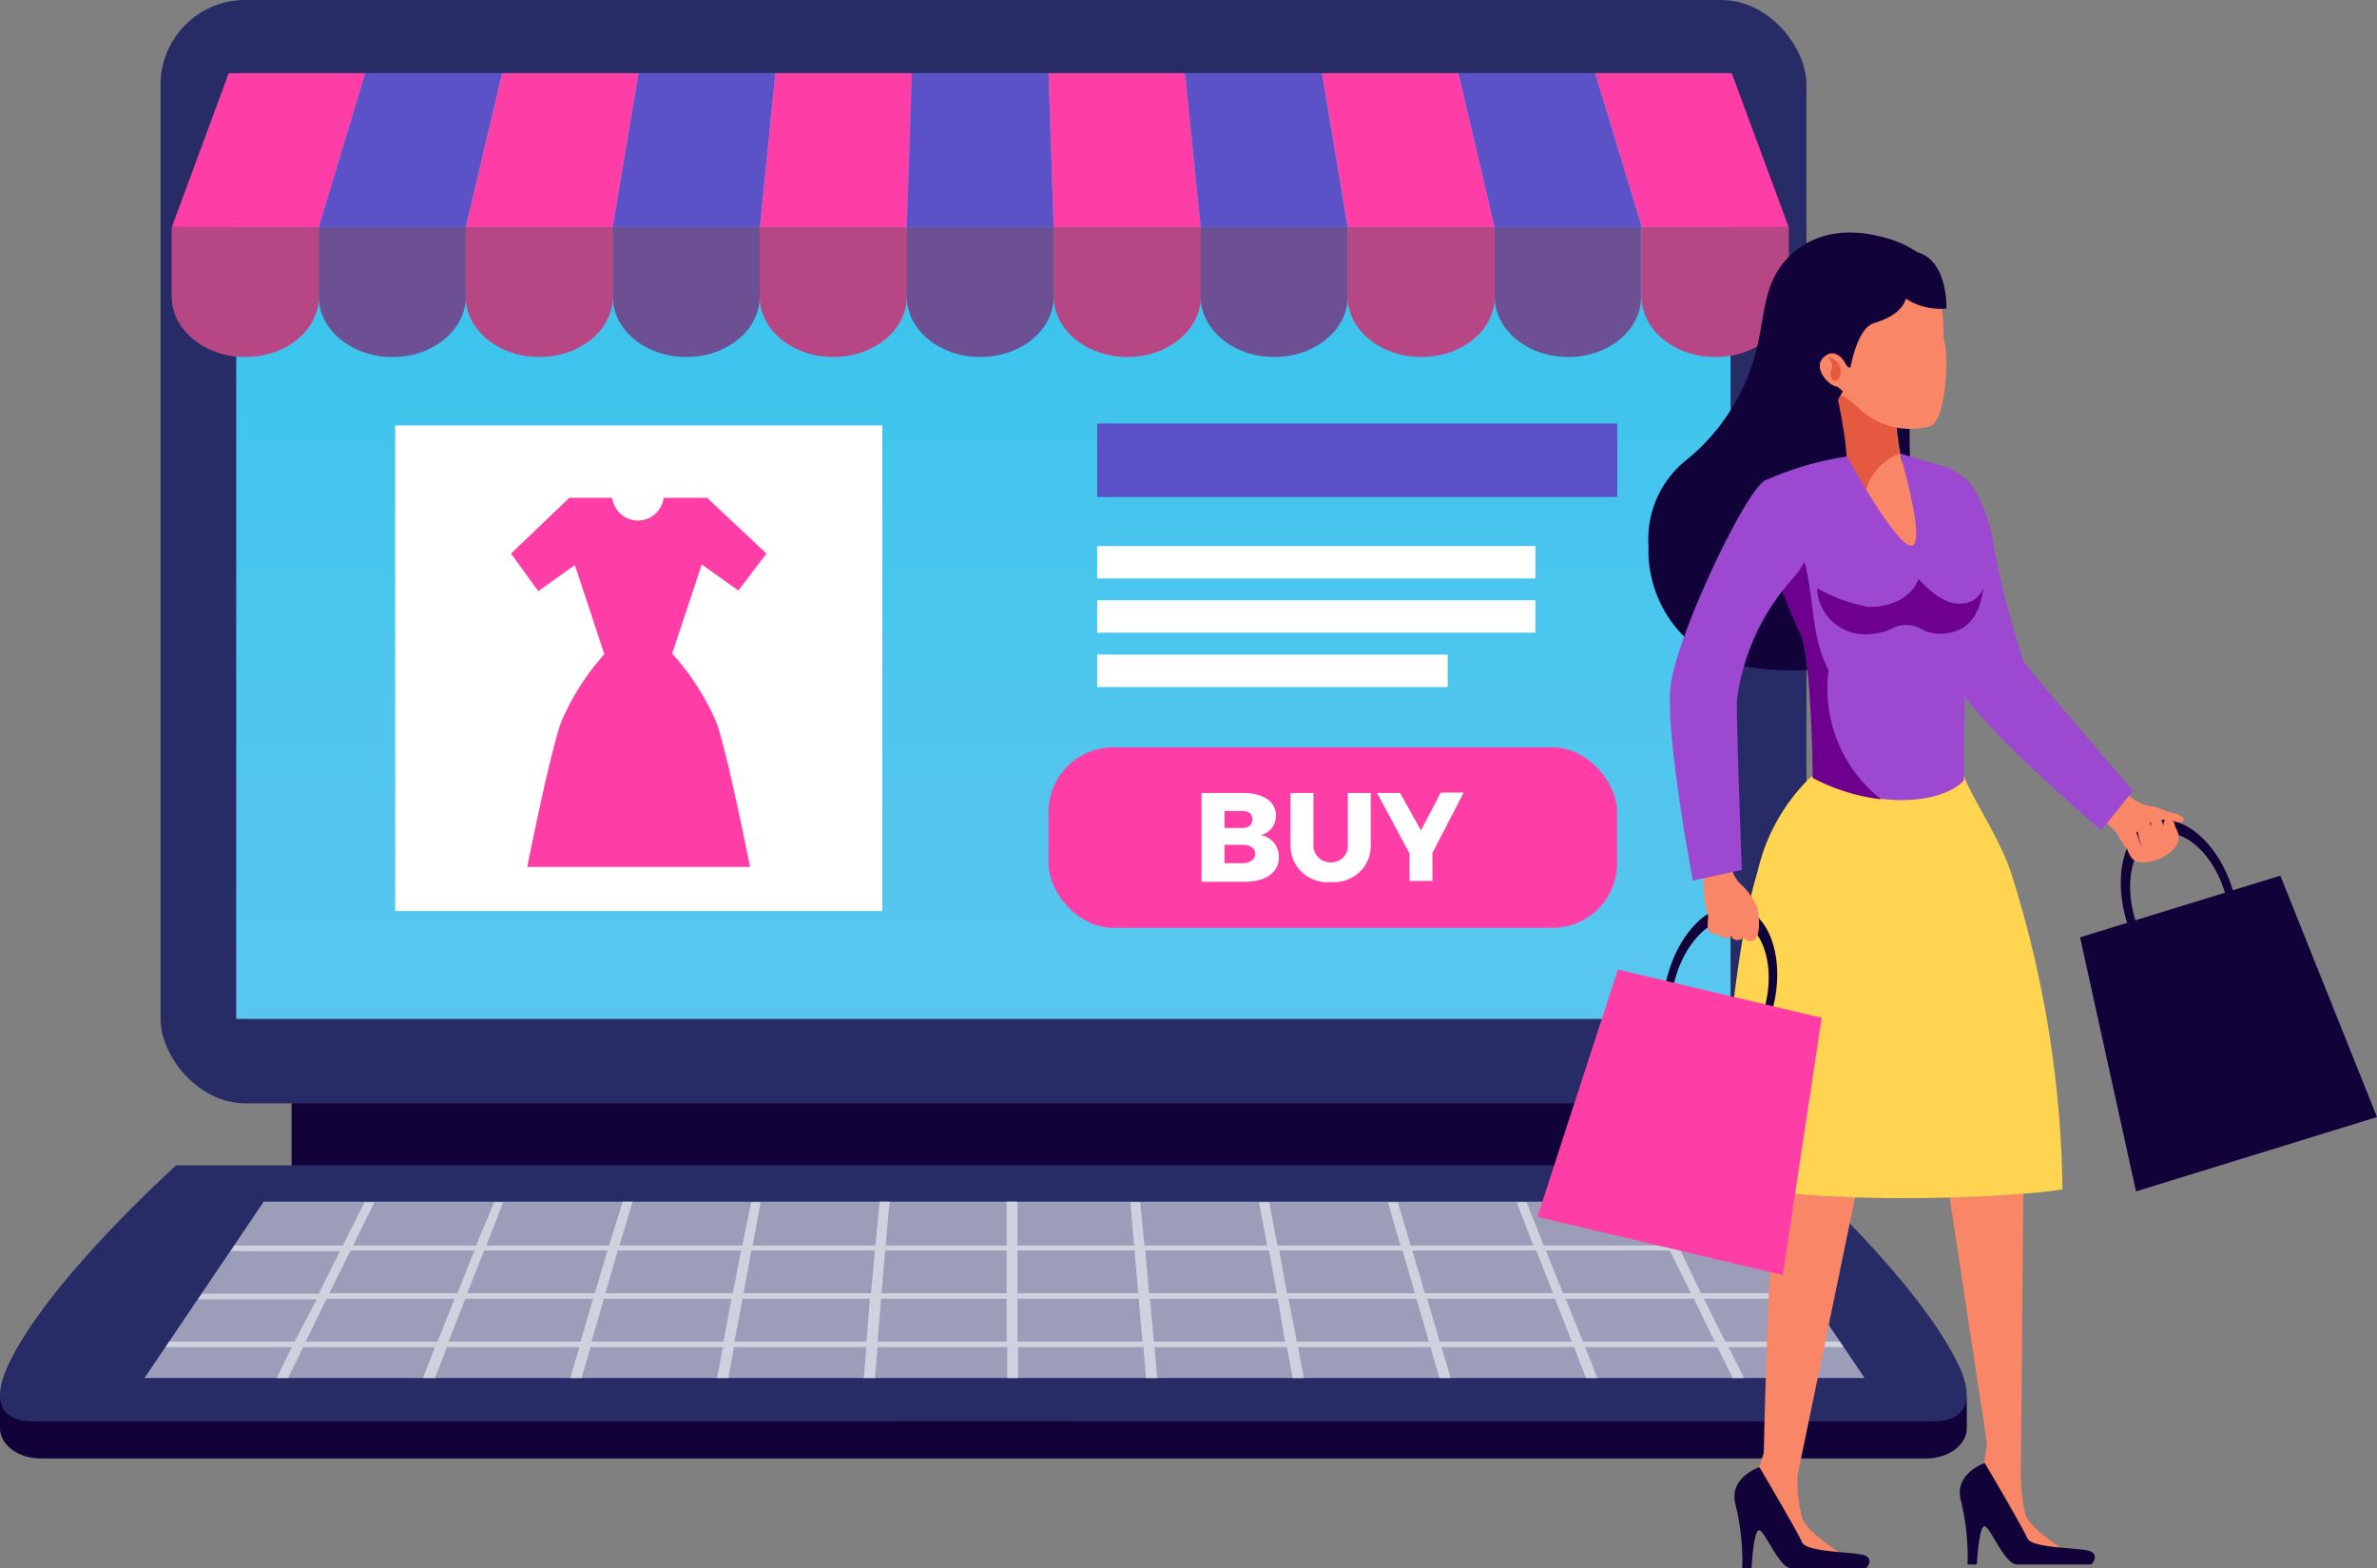 <svg xmlns="http://www.w3.org/2000/svg" xmlns:xlink="http://www.w3.org/1999/xlink" viewBox="0 0 120.24 79.33"><rect x="0" y="0" width="120.24" height="79.33" fill="#808080" stroke="none"/><defs><style>.cls-1{isolation:isolate;}.cls-2{fill:#110239;}.cls-3{fill:#272c66;}.cls-4{fill:url(#linear-gradient);}.cls-5{fill:#fff;}.cls-6{fill:#9c9eb9;}.cls-7{fill:#d0d1de;}.cls-8{fill:#fe3da6;}.cls-9{fill:#5b52c7;}.cls-10{fill:#7c4e69;opacity:0.55;mix-blend-mode:multiply;}.cls-11{fill:#f88667;}.cls-12{fill:#9c48d1;}.cls-13{fill:#ffd451;}.cls-14{fill:#e45940;}.cls-15{fill:#6d008d;}</style><linearGradient id="linear-gradient" x1="49.74" y1="-0.02" x2="49.74" y2="52.74" gradientUnits="userSpaceOnUse"><stop offset="0" stop-color="#2cc3ec"></stop><stop offset="0.21" stop-color="#38c4ed"></stop><stop offset="0.7" stop-color="#50c6ee"></stop><stop offset="1" stop-color="#59c7ef"></stop></linearGradient></defs><title>Asset 4b1</title><g class="cls-1"><g id="Layer_2" data-name="Layer 2"><g id="Layer_1-2" data-name="Layer 1"><rect class="cls-2" x="14.75" y="48.78" width="69.98" height="10.28"></rect><rect class="cls-3" x="8.12" width="83.26" height="55.81" rx="4.29"></rect><rect class="cls-4" x="11.95" y="3.7" width="75.59" height="47.84"></rect><rect class="cls-5" x="19.99" y="21.52" width="24.64" height="24.56"></rect><path class="cls-2" d="M0,70.71v1.53c0,.84.92,1.53,2.05,1.53H97.43c1.14,0,2.06-.69,2.06-1.53V70.71Z"></path><path class="cls-3" d="M49.74,58.94H8.91c-.14.15-6.56,5.89-8.52,10.16-.84,1.83-.29,2.79,1.27,2.79H97.83c1.56,0,2.1-1,1.27-2.79-2-4.27-8.38-10-8.52-10.16Z"></path><polygon class="cls-6" points="94.32 69.7 7.31 69.7 13.34 60.78 88.29 60.78 94.32 69.7"></polygon><path class="cls-7" d="M93.26,68.14l-.19-.28h-5.8l-1.08-2.17h5.42l-.19-.28H86.05L85,63.25h5L89.77,63H84.83l-1.1-2.19h-.5L84.31,63H78.09l-.87-2.19h-.5L77.57,63H71.36l-.65-2.19h-.5L70.84,63H64.62l-.42-2.19h-.51L64.1,63H57.89l-.21-2.19h-.5L57.37,63h-5.9V60.78h-.55V63H44.8L45,60.78h-.5L44.28,63H38.07l.41-2.19H38L37.55,63H31.33L32,60.78h-.5L30.81,63H24.6l.85-2.19H25L24.08,63H17.86l1.08-2.19h-.5L17.34,63H11.86l-.19.28H17.2l-1.08,2.16H10.21l-.19.28h6L14.9,67.86H8.56l-.19.28h6.39L14,69.7h.57l.77-1.56H22L21.4,69.7H22l.61-1.56h6.7l-.46,1.56h.57l.45-1.56h6.7l-.3,1.56h.57l.29-1.56h6.7l-.14,1.56h.57l.13-1.56h6.56V69.7h.55V68.14h6.34l.13,1.56h.57l-.14-1.56h6.7l.29,1.56h.57l-.3-1.56h6.7l.45,1.56h.57l-.46-1.56h6.7l.61,1.56h.57l-.62-1.56h6.7l.77,1.56h.57l-.78-1.56ZM24.49,63.25h6.24l-.64,2.16H23.64Zm-6.76,0H24l-.86,2.16H16.66Zm4.4,4.61H15.46l1.06-2.17H23Zm7.24,0H22.69l.85-2.17H30Zm7.23,0H29.92l.63-2.17H37Zm.47-2.45H30.63l.62-2.16h6.24Zm6.76,2.45H37.15l.41-2.17H44Zm.23-2.45H37.61l.4-2.16h6.25Zm6.86,2.45H44.39l.18-2.17h6.35Zm0-2.45H44.59l.19-2.16h6.14Zm.55-2.16h5.92l.19,2.16H51.47Zm0,4.61V65.69H57.6l.19,2.17Zm33-4.61,1.07,2.16H79.06l-.86-2.16Zm-6.76,0,.85,2.16H72.08l-.64-2.16Zm-19.77,0h6.25l.4,2.16H58.12Zm.43,4.61-.2-2.17h6.47L65,67.86Zm6.34-4.61h6.24l.62,2.16H65.1Zm.89,4.61-.42-2.17h6.47l.63,2.17Zm7.23,0-.64-2.17h6.47l.85,2.17Zm7.24,0-.87-2.17h6.48l1.06,2.17Z"></path><path class="cls-2" d="M49.74,71.89H45.52a.85.85,0,0,0,.21.58.45.45,0,0,0,.32.12h7.39a.45.45,0,0,0,.32-.12.85.85,0,0,0,.21-.58Z"></path><polygon class="cls-8" points="16.13 11.49 8.69 11.49 11.57 3.7 18.48 3.7 16.13 11.49"></polygon><polygon class="cls-9" points="23.56 11.49 16.13 11.49 18.48 3.7 25.4 3.7 23.56 11.49"></polygon><polygon class="cls-8" points="31 11.49 23.56 11.49 25.4 3.7 32.31 3.7 31 11.49"></polygon><polygon class="cls-9" points="38.44 11.49 31 11.49 32.31 3.7 39.22 3.7 38.44 11.49"></polygon><polygon class="cls-8" points="45.87 11.49 38.44 11.49 39.22 3.7 46.13 3.7 45.87 11.49"></polygon><polygon class="cls-9" points="53.3 11.49 45.87 11.49 46.13 3.7 53.04 3.7 53.3 11.49"></polygon><polygon class="cls-8" points="60.74 11.49 53.3 11.49 53.04 3.7 59.95 3.7 60.74 11.49"></polygon><polygon class="cls-9" points="68.17 11.49 60.74 11.49 59.95 3.7 66.87 3.7 68.17 11.49"></polygon><polygon class="cls-8" points="75.61 11.49 68.17 11.49 66.87 3.7 73.78 3.7 75.61 11.49"></polygon><polygon class="cls-9" points="83.05 11.49 75.61 11.49 73.78 3.7 80.69 3.7 83.05 11.49"></polygon><polygon class="cls-8" points="90.48 11.49 83.05 11.49 80.69 3.7 87.6 3.7 90.48 11.49"></polygon><path class="cls-8" d="M12.45,18.05h-.08c-2,0-3.68-1.37-3.68-3.05V11.49h7.44V15C16.13,16.68,14.48,18.05,12.45,18.05Z"></path><path class="cls-9" d="M19.88,18.05h-.07c-2,0-3.68-1.37-3.68-3.05V11.49h7.43V15C23.56,16.68,21.92,18.05,19.88,18.05Z"></path><path class="cls-8" d="M27.32,18.05h-.08c-2,0-3.68-1.37-3.68-3.05V11.49H31V15C31,16.68,29.35,18.05,27.32,18.05Z"></path><path class="cls-9" d="M34.75,18.05h-.07c-2,0-3.68-1.37-3.68-3.05V11.49h7.43V15C38.43,16.68,36.79,18.05,34.75,18.05Z"></path><path class="cls-8" d="M42.19,18.05h-.08c-2,0-3.68-1.37-3.68-3.05V11.49h7.44V15C45.87,16.68,44.22,18.05,42.19,18.05Z"></path><path class="cls-9" d="M49.62,18.05h-.07c-2,0-3.68-1.37-3.68-3.05V11.49H53.3V15C53.3,16.68,51.66,18.05,49.62,18.05Z"></path><path class="cls-8" d="M57.06,18.05H57c-2,0-3.69-1.37-3.69-3.05V11.49h7.44V15C60.74,16.68,59.09,18.05,57.06,18.05Z"></path><path class="cls-9" d="M64.49,18.05h-.07c-2,0-3.68-1.37-3.68-3.05V11.49h7.43V15C68.17,16.68,66.53,18.05,64.49,18.05Z"></path><path class="cls-8" d="M71.93,18.05h-.07c-2,0-3.69-1.37-3.69-3.05V11.49h7.44V15C75.61,16.68,74,18.05,71.93,18.05Z"></path><path class="cls-9" d="M79.36,18.05h-.07c-2,0-3.68-1.37-3.68-3.05V11.49H83V15C83,16.68,81.4,18.05,79.36,18.05Z"></path><path class="cls-8" d="M86.8,18.05h-.07c-2,0-3.69-1.37-3.69-3.05V11.49h7.44V15C90.48,16.68,88.83,18.05,86.8,18.05Z"></path><path class="cls-10" d="M83,11.49H8.69V15c0,1.68,1.65,3.05,3.68,3.05h.08c2,0,3.68-1.37,3.68-3.05,0,1.68,1.65,3.05,3.68,3.05h.07c2,0,3.68-1.37,3.68-3.05,0,1.68,1.65,3.05,3.68,3.05h.08c2,0,3.68-1.37,3.68-3.05,0,1.68,1.65,3.05,3.68,3.05h.07c2,0,3.68-1.37,3.68-3.05,0,1.68,1.65,3.05,3.68,3.05h.08c2,0,3.68-1.37,3.68-3.05,0,1.68,1.65,3.05,3.68,3.05h.07c2,0,3.68-1.37,3.68-3.05,0,1.68,1.65,3.05,3.69,3.05h.07c2,0,3.68-1.37,3.68-3.05,0,1.68,1.65,3.05,3.68,3.05h.07c2,0,3.68-1.37,3.68-3.05,0,1.68,1.65,3.05,3.69,3.05h.07c2,0,3.68-1.37,3.68-3.05,0,1.68,1.65,3.05,3.68,3.05h.07c2,0,3.68-1.37,3.68-3.05,0,1.68,1.65,3.05,3.69,3.05h.07c2,0,3.68-1.37,3.68-3.05V11.49Z"></path><rect class="cls-8" x="53.04" y="37.8" width="28.76" height="9.13" rx="3.27"></rect><path class="cls-5" d="M64.54,41.24a1,1,0,0,1-.76,1,1.1,1.1,0,0,1,.91,1.12c0,.77-.67,1.24-1.71,1.24h-2.2V40.11h2.11C63.9,40.11,64.54,40.55,64.54,41.24Zm-1.19.2c0-.27-.19-.43-.52-.42h-.89v.86h.89C63.16,41.88,63.35,41.72,63.35,41.44Zm.14,1.74c0-.28-.25-.46-.66-.45h-.89v.93h.89C63.24,43.66,63.49,43.48,63.49,43.18Z"></path><path class="cls-5" d="M67.31,43.62a.84.84,0,0,0,.87-.92V40.11h1.16V42.7a1.84,1.84,0,0,1-2,1.91,1.85,1.85,0,0,1-2.06-1.91V40.11h1.16V42.7A.86.86,0,0,0,67.31,43.62Z"></path><path class="cls-5" d="M72.46,43.14v1.42H71.3V43.17l-1.64-3.06h1.16L71.88,42l1-1.91h1.16Z"></path><path class="cls-8" d="M34,33.06l1.5-4.51,1.85,1.32L38.77,28l-3-2.82h-2.2a1.31,1.31,0,0,1-2.6,0H28.8L25.85,28l1.38,1.9,1.85-1.32,1.49,4.51a12.34,12.34,0,0,0-2.21,3.5c-.58,1.68-1.69,7.26-1.69,7.26H37.94s-1.1-5.58-1.68-7.26A12.52,12.52,0,0,0,34,33.06Z"></path><rect class="cls-9" x="55.5" y="21.42" width="26.31" height="3.72"></rect><rect class="cls-5" x="55.5" y="27.62" width="22.17" height="1.64"></rect><rect class="cls-5" x="55.5" y="30.36" width="22.17" height="1.64"></rect><rect class="cls-5" x="55.5" y="33.11" width="17.73" height="1.64"></rect><path class="cls-2" d="M96.72,20.18c.37-2.76,1.15-4.66.81-7a5.39,5.39,0,0,0-1.26-.83s-3-1.44-5.25.19c-1.94,1.4-1.66,3.35-2.23,5.38a10.43,10.43,0,0,1-3.4,5.28,5.12,5.12,0,0,0-2,4.41,6.15,6.15,0,0,0,2.26,5c1.84,1.35,4.35,1.38,6.53,1.24a4.9,4.9,0,0,0,3.23-1.58,10.78,10.78,0,0,0,1.76-2.47l.11-.22C97,26.44,96.32,23.18,96.72,20.18Z"></path><path class="cls-11" d="M107.85,43.24A3.28,3.28,0,0,1,109.48,42c-.29-.17-.7-.45-.55-.58s.84.23,1.09.21.57-.08.4-.28a1.13,1.13,0,0,0-.57-.25,2.74,2.74,0,0,1-.61-.21,1.59,1.59,0,0,0-.54-.13,2.09,2.09,0,0,1-1-.52c-.4.26-1.14.55-1.26,1.08-.06.27.53.61.68.89A4.23,4.23,0,0,0,107.85,43.24Z"></path><path class="cls-12" d="M107.89,40l-1.6,2s-5.52-4.73-6.94-6.84-3.24-10-2.88-11.15c.22-.74,1.25-.59,2.21-.26a3,3,0,0,1,1,.71,7.39,7.39,0,0,1,1.16,3.1,44.61,44.61,0,0,0,1.52,5.89C102.4,33.61,107.89,40,107.89,40Z"></path><path class="cls-11" d="M102.46,76.63a9.65,9.65,0,0,1-.23-2.56s.14-16.33.15-17c0,0-.84-12.43-3-17.74,0,0-4.47,1.58-7.71,0a7.7,7.7,0,0,0-2.28,5,18,18,0,0,0,.13,3.78,51.55,51.55,0,0,1,.43,9.81c-.45,4-.69,13.73-.73,15.57h0s-.3.9-.42,1.28a10,10,0,0,0,2.13,3.89c.73.57,2.63.2,2.63.2s-2.1-1.25-2.4-2.07a7.43,7.43,0,0,1-.23-2.18h0s3-14.45,3.39-16.36,1.41-9.7,1.41-9.7,1.92,6,2.42,8.93L100.51,73s-.18,1.34-.29,1.72a9,9,0,0,0,2,3.75c.73.57,2.63.2,2.63.2S102.76,77.45,102.46,76.63Z"></path><path class="cls-11" d="M102.38,57Z"></path><path class="cls-13" d="M86.82,59.85c6.45,1.29,16.33.59,17.51.3a54.89,54.89,0,0,0-2.6-16c-.59-1.77-1.85-3.57-2.39-4.88,0,0-4.47,1.58-7.71,0a9.62,9.62,0,0,0-2.71,4.76C88.63,45.06,87.71,47.8,86.82,59.85Z"></path><path class="cls-13" d="M102.38,57Z"></path><path class="cls-2" d="M89,74.21s-1.6.53-1.2,1.93a12,12,0,0,1,.33,3.19h.47s.1-2,.4-1.93,1,1.93,1.63,1.93h3.76s.4-.4,0-.63-3-.14-3.24-.7S89,74.21,89,74.21Z"></path><path class="cls-2" d="M100.4,74s-1.6.54-1.2,1.93a12.11,12.11,0,0,1,.33,3.2H100s.1-2,.4-1.93,1,1.93,1.63,1.93h3.76s.4-.4,0-.64-3-.13-3.24-.69S100.4,74,100.4,74Z"></path><path class="cls-11" d="M92.69,18.55S94,24,93.2,24.41c0,0,2.91,6,4.2,5.75s.61-5.43.61-5.43a2.35,2.35,0,0,1-1-.57c-.24-.22-.78-.59-.85-1a19.37,19.37,0,0,1-.31-2.69Z"></path><path class="cls-14" d="M95,27.63a3.37,3.37,0,0,1-.72-2.28,2.85,2.85,0,0,1,1.8-2.41,22.46,22.46,0,0,1-.26-2.43l-3.26-2.09s1.43,5.55.61,6c0,0,2.91,6,4.2,5.75.33-.07.53-.48.65-1A3.19,3.19,0,0,1,95,27.63Z"></path><path class="cls-12" d="M98.68,23.69l-2.57-.75s1.38,4.7.56,4.66-3.23-4.51-3.23-4.51a15.73,15.73,0,0,0-4.21,1.24s.69,3.7.43,4.19c0,0,.85,2.39,1.41,3.5s.63,7.31.63,7.31a9.92,9.92,0,0,0,4.44,1.14c2.46,0,3.2-1,3.2-1s0-7.09.31-7.69,1.74-2.92.49-5.14C99.48,25.43,98.68,23.69,98.68,23.69Z"></path><path class="cls-15" d="M92.5,33.9c-.86-1.59-.73-3.45-1.17-5.3A12.85,12.85,0,0,0,89.55,25a14.27,14.27,0,0,1,.11,3.54s.85,2.39,1.41,3.5.63,7.31.63,7.31a10,10,0,0,0,3.46,1.08A7.1,7.1,0,0,1,92.5,33.9Z"></path><path class="cls-15" d="M91.91,29.75a8.57,8.57,0,0,0,2.6.95c2.14,0,2.54-1.42,2.54-1.42s1.12,1.34,2.11,1.25a1.18,1.18,0,0,0,1.15-.77s-.08,2.07-1.81,2.26a2,2,0,0,1-1.34-.22,1.53,1.53,0,0,0-1.47,0,2.93,2.93,0,0,1-1.07.27A2.44,2.44,0,0,1,91.91,29.75Z"></path><path class="cls-11" d="M94.61,13.94s2-.8,3,.48.56,2.3.76,2.93.11,3.79-.71,4.21A3.84,3.84,0,0,1,94,20.63c-.88-.87-1.12-.51-1.75-1.45C90.7,16.8,93,13.73,94.61,13.94Z"></path><path class="cls-2" d="M94.77,13.14s1.08,2.69,3.69,2.47C98.46,15.61,98.63,11.3,94.77,13.14Z"></path><path class="cls-2" d="M95.83,13.05s2,2.39-1,3.28c-.88.26-1.17,2.07-1.24,2.28a.37.37,0,0,1-.21-.17c-.18-.39-.66-.85-1.16-.34s.24,1.39.69,1.45a.91.91,0,0,1,.31.26,3.55,3.55,0,0,0-.5,1.08,2.1,2.1,0,0,1-.93-.64C90.56,18.91,90.86,12.12,95.83,13.05Z"></path><path class="cls-14" d="M92.47,18.1a.66.66,0,0,1,.61.47c.14.43-.21.9-.4.59s0-.43,0-.61A.55.55,0,0,0,92.47,18.1Z"></path><path class="cls-2" d="M84.59,50.29c0-.2.06-.4.1-.6.49-2,1.91-3.45,3.18-3.15s1.92,2.2,1.44,4.24a4.39,4.39,0,0,1-.18.58l.42.1a5.5,5.5,0,0,0,.16-.58c.57-2.4-.18-4.63-1.68-5s-3.17,1.31-3.74,3.71c-.05.2-.08.39-.11.59Z"></path><polygon class="cls-8" points="90.18 64.49 77.77 61.55 81.84 49.04 92.15 51.48 90.18 64.49"></polygon><path class="cls-2" d="M108.23,47.09a4.82,4.82,0,0,1-.22-.57c-.61-2-.1-3.94,1.15-4.32s2.77.92,3.38,2.93a4.25,4.25,0,0,1,.15.59l.4-.13c0-.19-.09-.39-.15-.59-.72-2.35-2.5-3.9-4-3.44s-2.07,2.73-1.35,5.09l.21.57Z"></path><polygon class="cls-2" points="120.24 56.5 108.05 60.26 105.22 47.41 115.35 44.29 120.24 56.5"></polygon><path class="cls-11" d="M87.41,43.54a1.94,1.94,0,0,1,.18.36,1.72,1.72,0,0,0,.43.79,3.32,3.32,0,0,1,.88,1.25c.06.25.28,1.78-.43,1.66-.09,0-.28-.14-.28-.19s0-.63,0-.63a3.49,3.49,0,0,1,0,.44.71.71,0,0,1-.06.25.39.39,0,0,1-.48,0c-.09-.1,0-.24,0-.37h0c0,.13,0,.36-.36.35s-.22-.2-.24-.36a1,1,0,0,1,0-.17c0,.06,0,.3,0,.35s-.57,0-.64-.23,0-.63,0-.71a6,6,0,0,1-.23-1.45,8.36,8.36,0,0,1,0-1.15A2,2,0,0,0,87.41,43.54Z"></path><path class="cls-12" d="M88.11,44l-2.48.54s-1.35-7.15-1.14-9.68S88.22,25,89.21,24.36c1.18-.81,3.82,2.44,1.39,5a11.28,11.28,0,0,0-2.73,6C87.8,35.61,88.11,44,88.11,44Z"></path><path class="cls-11" d="M110.15,42.7a2.16,2.16,0,0,1-1.84.92c-.46,0-.63-.44-.74-.77a1.58,1.58,0,0,1-.07-.91c.49-.6.71.71.86,1,0,0-.44-1.31-.17-1.56.51-.48.71.83.83,1.14a1.76,1.76,0,0,1-.21-1,.26.26,0,0,1,.26-.31c.31,0,.51,1.09.51,1.09,0-.19-.34-.82.06-.85s.34.28.42.43A.92.92,0,0,1,110.15,42.7Z"></path></g></g></g></svg>